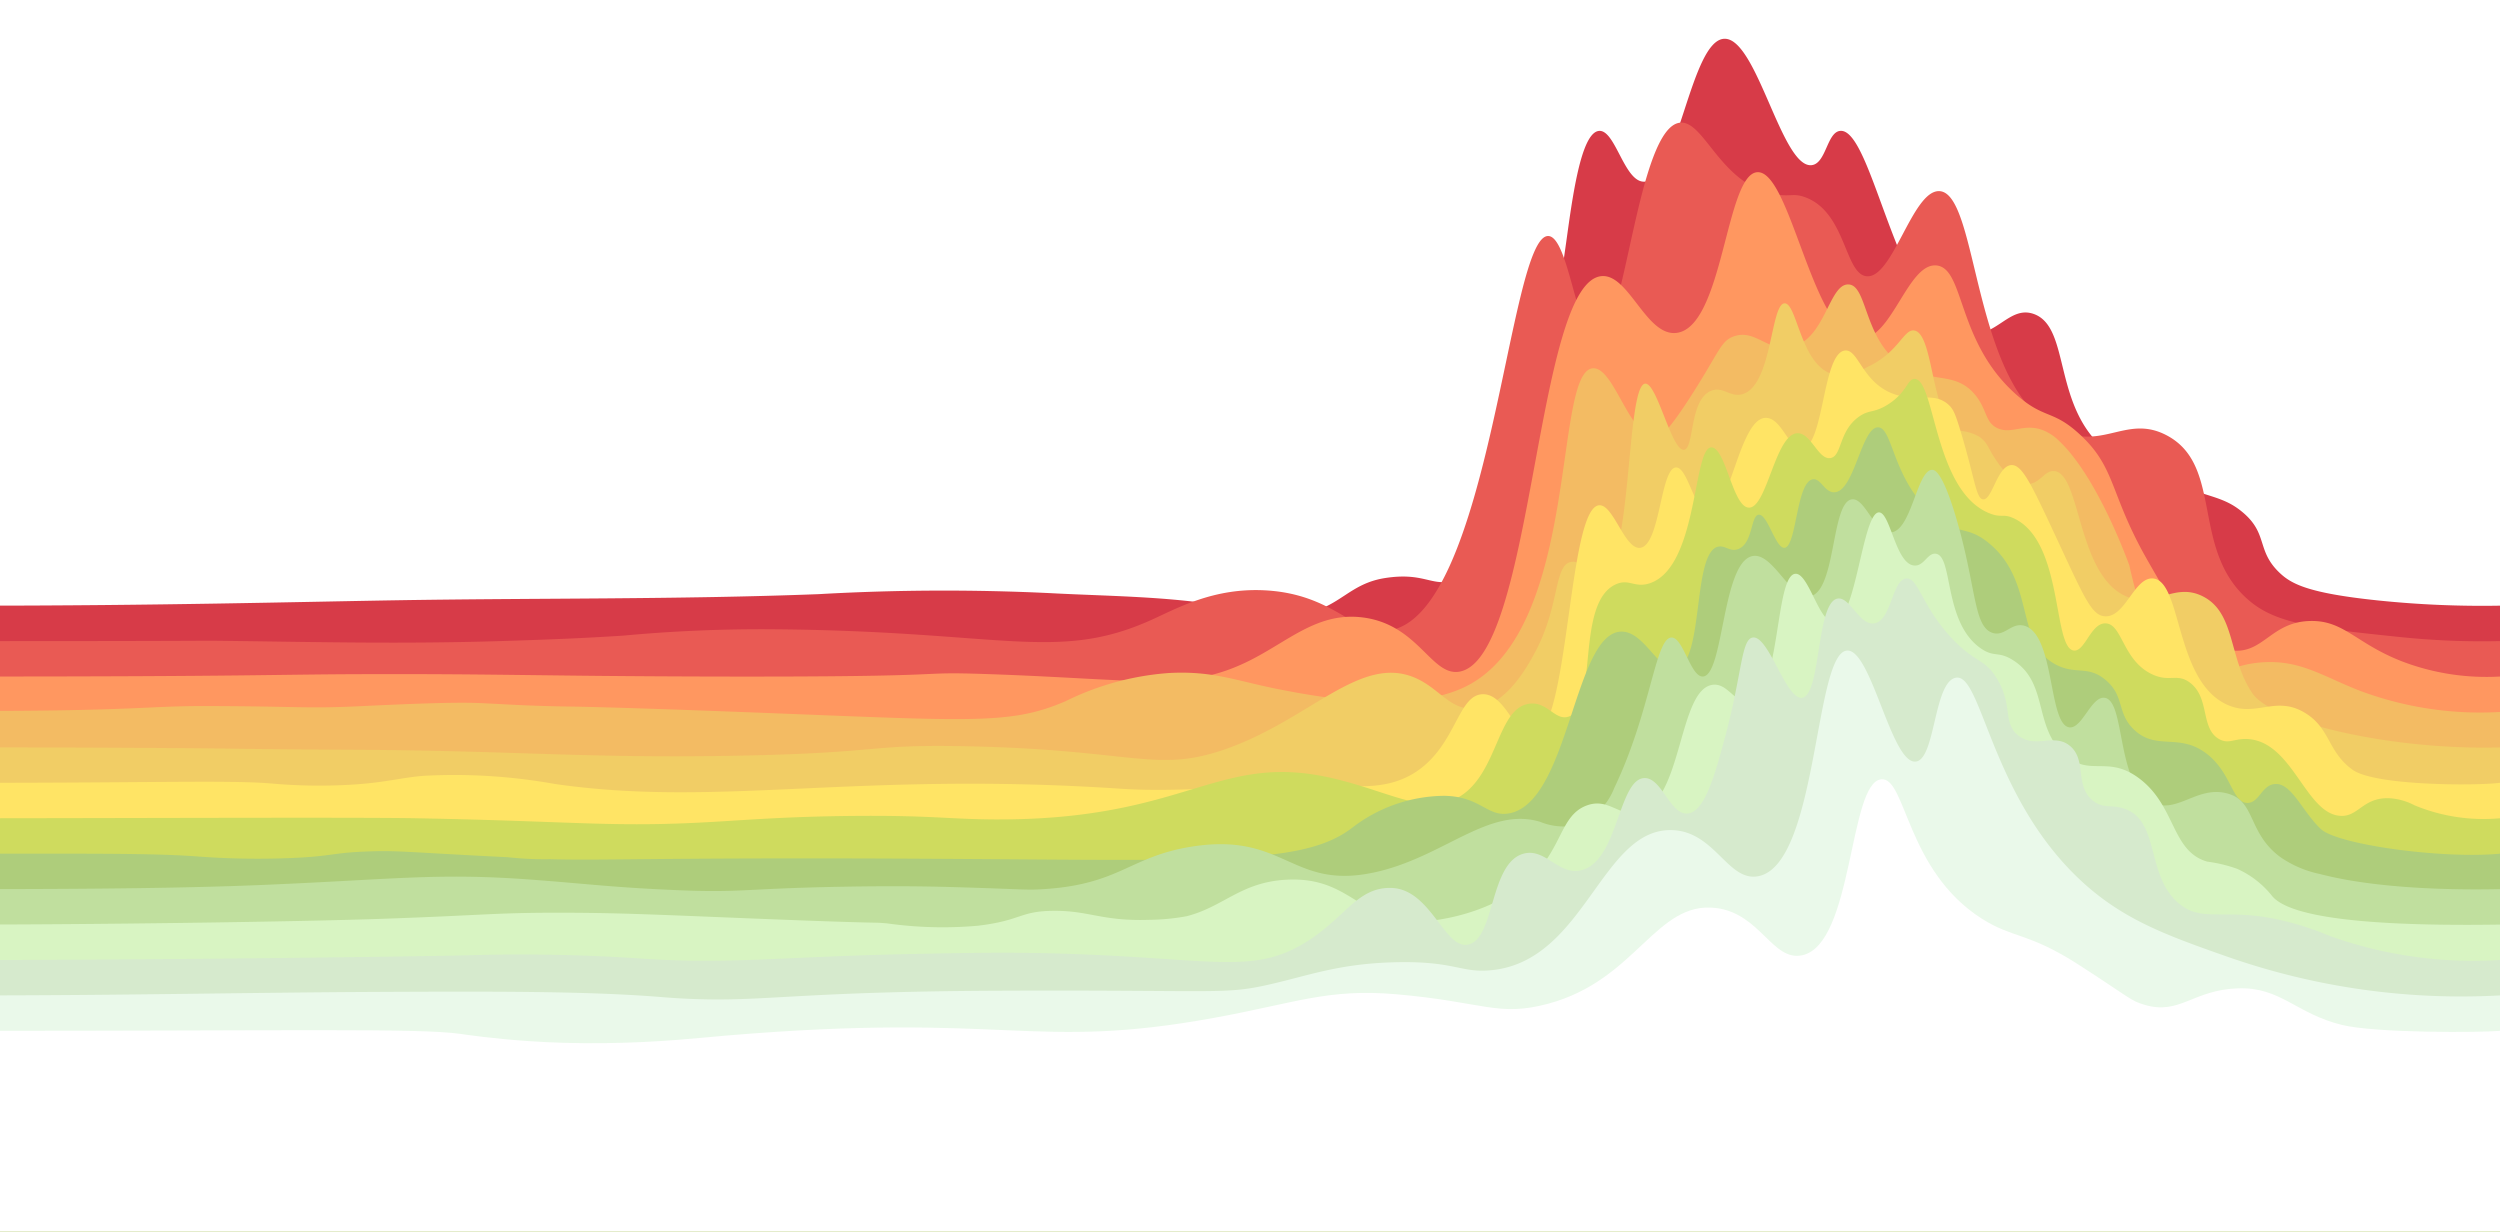 <svg id="layers" xmlns="http://www.w3.org/2000/svg" viewBox="2 0 203 100">
  <defs>
    <filter id="shadow" name="shadow">
      <feDropShadow dx="1" dy="1" stdDeviation="1"/>
    </filter>
  </defs>
  <g id="s12" filter="url(#shadow)">
    <path d="M205,100.008H0V49.18c14.781,0,26.231-.308,34.271-.439,11.394-.186,22.796-.059,34.183-.495A179.613,179.613,0,0,1,87.28,48.163c5.325.285,10.73.245,15.936,1.404a10.556,10.556,0,0,0,4.736.259c2.895-.58,3.638-2.443,6.523-2.89,3.073-.476,3.723.644,5.367.248,5.638-1.361,7.835-16.913,9.33-27.495.473-3.348,1.167-8.951,2.676-9.06,1.321-.096,2.038,4.131,3.644,4.124,2.753-.012,3.777-11.506,6.521-11.604,2.653-.095,4.658,10.544,7.097,10.261,1.174-.136,1.235-2.663,2.302-2.781,2.714-.302,4.716,15.805,10.357,16.495,2.348.287,3.392-2.332,5.37-1.63,3.06,1.085,1.44,7.661,6.042,11.22a19.337,19.337,0,0,0,4.028,2.014c3.986,1.714,5.226,1.464,6.905,2.877,2.069,1.742,1.093,3.089,2.973,4.891.965.925,2.339,1.668,7.975,2.257A81.975,81.975,0,0,0,205,49.18Z" fill="#d73b48"/>
  </g>
  <g id="s11" filter="url(#shadow)">
    <path d="M205,100.008H0v-47.95c22.958,0,16.569-.068,21.667-.002,6.105.079,13.174.239,20.897.002,4.723-.145,7.081-.257,10.031-.444a121.284,121.284,0,0,1,12.314-.515c18.528.148,22.926,2.691,30.592-.767,2.095-.945,5.049-2.615,9.207-2.397,5.681.298,7.22,3.677,10.069,3.261,8.286-1.21,9.707-32.146,12.947-32.031,1.675.06,2.341,8.366,3.932,8.343,2.293-.032,3.278-17.331,6.809-17.55,1.979-.123,3.306,5.212,7.864,5.85,1.109.155,1.322-.12,2.206.192,3.345,1.18,3.235,6.161,4.987,6.425,2.154.325,3.745-6.985,5.946-6.905,3.301.121,2.582,16.671,10.07,19.564,3.391,1.31,5.294-1.407,8.439.288,4.669,2.515,1.799,9.468,6.809,13.522,2.23,1.804,5.517,2.147,12.093,2.833A64.501,64.501,0,0,0,205,52.057Z" fill="#e95a54"/>
  </g>
  <g id="s10" filter="url(#shadow)">
    <path d="M205,100.008H0V54.934c22.133,0,24.205-.171,31.439-.192,11.304-.033,14.474.156,28.003.192,21.949.058,15.931-.433,22.92-.192,12.596.434,16.161,1.477,21.386-1.247,3.07-1.601,5.382-3.808,8.919-3.357,4.472.571,5.539,4.707,7.768,4.411,6.104-.808,6.206-31.62,11.604-32.127,2.237-.21,3.646,4.97,6.138,4.603,3.768-.554,3.952-12.899,6.521-13.043,2.709-.152,4.515,13.435,8.343,13.522,2.588.059,3.883-6.233,6.234-5.946,2.281.279,1.6,6.271,6.521,10.549,2.245,1.952,2.889,1.141,5.083,3.165,2.965,2.735,2.393,4.775,5.466,10.165,2.151,3.774,4.036,7.08,6.905,7.384,2.543.27,3.157-2.32,6.33-2.397,2.752-.067,3.687,1.806,7.463,3.28A19.241,19.241,0,0,0,205,54.934Z" fill="#ff9760"/>
  </g>
  <g id="s9" filter="url(#shadow)">
    <path d="M205,100.008,0,99.925V57.729c12.72,0,14.121-.402,18.492-.397,7.596.008,8.301.228,12.835.008,8.176-.397,9.178-.27,10.661-.2.891.042,1.879.11,3.708.171,1.754.059,3.054.067,3.36.074,2.357.052,6.437.167,15.565.523,16.467.642,19.496.918,23.879-.959a22.571,22.571,0,0,1,8.439-2.302c3.644-.192,5.571.682,9.015,1.343,2.463.472,10.461,2.101,15.152-.288,9.259-4.715,6.967-25.678,10.261-25.797,1.747-.063,2.982,5.811,5.179,5.562.255-.029.771-.168,2.973-3.644,2.11-3.331,2.231-4.143,3.261-4.507,1.777-.63,2.78,1.307,4.699.863,2.74-.633,3.022-5.116,4.603-5.083,1.614.034,1.205,4.702,4.603,6.713,2.203,1.304,4.078.35,5.658,2.206,1.044,1.225.814,2.33,1.918,2.781,1.153.471,2.089-.455,3.636.14a3.929,3.929,0,0,1,1.351.915c3.154,3.002,5.658,10.07,5.658,10.07,1.501,6.815,3.55,8.708,5.237,9.073,1.713.37,2.565-.965,5.423-1.203,3.188-.266,5.058,1.145,8.092,2.312A27.837,27.837,0,0,0,205,57.811Z" fill="#f3bb63"/>
  </g>
  <g id="s8" filter="url(#shadow)">
    <path d="M205,100.008H0V60.688c8.841,0,17.862.06,20.314.096,5.282.076,9.18.091,10.261.096,13.26.063,19.123.722,31.456.479,11.858-.233,10.187-.915,18.221-.767,13.976.257,15.579,2.258,21.386.192,6.762-2.406,10.832-7.639,15.248-5.754,2.039.87,2.87,2.695,4.891,2.494,2.568-.256,4.305-3.507,4.891-4.603,1.991-3.726,1.505-6.992,2.877-7.288.976-.21,1.534,1.374,2.397,1.247,2.615-.385,2.061-15.588,3.644-15.728.969-.086,2.154,5.521,3.165,5.37.839-.125.408-4.092,2.206-4.795.949-.371,1.518.541,2.493.288,2.453-.637,2.306-7.323,3.452-7.384,1.021-.055,1.317,5.064,3.932,5.754a4.221,4.221,0,0,0,2.781-.575c2.57-1.176,2.963-3.135,3.836-2.973,1.653.307,1.302,7.538,3.74,8.152a3.542,3.542,0,0,1,1.534.479c.641.438.713.923,1.247,1.726.355.533,1.314,2.017,2.493,2.11,1.157.091,1.481-1.087,2.302-1.055,2.206.087,1.853,8.395,5.85,10.165,2.336,1.035,3.895-1.164,6.234,0,2.693,1.34,2.083,4.981,4.028,7.864,1.625,2.409,11.4,4.656,20.12,4.411Z" fill="#f1cd65"/>
  </g>
  <g id="s7" filter="url(#shadow)">
    <path d="M205,100.008H0V63.565c14.124,0,20.691-.223,23.979.05a43.805,43.805,0,0,0,6.708.091c2.686-.17,4.113-.609,5.835-.716a46.127,46.127,0,0,1,10.549.671c13.363,1.923,24.434-1.05,45.937.384,5.583.372,11.191-.496,16.783-.288,2.452.091,5.003.418,7.288-1.151,3.162-2.171,3.303-6.125,5.274-6.234,1.923-.106,2.771,3.601,4.124,3.452,2.967-.325,2.815-18.58,5.37-18.797,1.169-.099,2.081,3.646,3.356,3.453,1.611-.245,1.617-6.438,2.877-6.521.977-.065,1.507,3.625,2.685,3.644,1.696.027,2.481-7.635,4.603-7.672,1.33-.024,1.899,2.629,2.973,2.493,1.781-.225,1.631-7.706,3.453-7.96,1.121-.156,1.409,2.643,4.028,3.548,1.847.638,3.224-.229,4.411.863.359.33.523.676.959,2.11,1.155,3.8,1.25,5.48,1.822,5.562.751.107,1.156-2.712,2.302-2.781.864-.052,1.591,1.462,3.548,5.658,2.366,5.074,2.953,6.523,4.028,6.617,1.678.147,2.405-3.195,3.932-3.069,2.373.195,1.754,8.357,6.042,10.261,2.359,1.048,3.924-.81,6.33.671,2.04,1.257,1.801,3.139,3.836,4.603,1.842,1.325,10.265,1.3,11.968,1.055Z" fill="#ffe465"/>
  </g>
  <g id="s6" filter="url(#shadow)">
    <path d="M205,100.008H0V66.442c10.078,0,30.894-.09,35.755,0,13.333.247,15.989.774,24.263.288,2.739-.161,6.244-.442,11.604-.48,6.014-.043,7.46.269,11.124.288,15.936.081,18.089-5.666,27.811-3.261,4.579,1.133,7.473,3.027,10.07,1.343,3.031-1.966,2.964-7.152,5.562-7.48,1.47-.185,2.076,1.399,3.165,1.055,2.458-.778.556-9.228,3.836-10.741,1.092-.504,1.539.323,2.781-.096,3.929-1.325,3.484-11.026,4.987-11.029,1.184-.002,1.738,4.903,3.069,4.891,1.468-.013,2.127-5.999,3.932-6.042,1.105-.026,1.692,2.198,2.685,2.014.935-.173.65-2.184,2.302-3.357.838-.595,1.185-.271,2.302-.959,1.604-.987,1.617-2.102,2.206-2.11,1.692-.023,1.562,9.17,6.138,10.933.975.375,1.04-.019,1.918.384,4.074,1.867,3.15,10.567,4.891,10.741.91.091,1.378-2.264,2.589-2.206,1.343.064,1.365,2.987,3.74,4.124,1.437.688,2.025-.096,3.069.671,1.671,1.228.848,3.736,2.397,4.603.8.448,1.248-.094,2.398,0,3.661.298,4.654,6.242,7.576,6.234,1.332-.004,1.749-1.463,3.74-1.438a4.983,4.983,0,0,1,2.15.578A14.631,14.631,0,0,0,205,66.442Z" fill="#cfdb5e"/>
  </g>
  <g id="s5" filter="url(#shadow)">
    <path d="M205,100.008H0V69.319c9.417,0,14.327-.037,17.812.209a65.825,65.825,0,0,0,7.659.151c3.627-.142,3.342-.436,6.513-.545,2.431-.084,3.112.071,11.251.472a27.137,27.137,0,0,0,3.448.162c3.564.1,6.813-.051,18.897-.066,32.725-.041,41.669,1.027,46.224-2.493a12.389,12.389,0,0,1,7.48-2.589c2.92.055,3.476,1.698,5.179,1.439,4.942-.752,5.31-14.519,9.111-14.769,1.96-.129,3.154,3.429,4.603,2.973,2.201-.692,1.233-9.461,3.356-9.878.572-.112.964.461,1.63.192,1.178-.476.992-2.691,1.63-2.781.731-.103,1.377,2.747,2.11,2.685.989-.083.95-5.361,2.302-5.562.645-.096.952,1.062,1.726,1.055,1.64-.015,2.196-5.231,3.548-5.274,1.24-.04,1.17,4.33,4.603,7.193,1.964,1.637,2.597.716,4.411,2.206,3.828,3.143,2.08,8.124,5.466,9.878,1.6.829,2.588.026,4.028,1.247,1.563,1.325.869,2.668,2.301,4.028,1.81,1.718,3.624.246,5.85,1.918,2.074,1.558,2.099,4.037,3.357,4.028.954-.007,1.157-1.434,2.206-1.534,1.365-.131,2.199,2.169,3.74,3.644C191.784,68.59,200.312,69.76,205,69.319Z" fill="#aecd7b"/>
  </g>
  <g id="s4" filter="url(#shadow)">
    <path d="M205,100.008H0V72.196c10.075,0,17.449-.098,22.988-.325,10.975-.45,14.411-1.021,22.165-.443,4.671.348,6.739.648,12.084.863,4.986.201,5.338-.146,13.138-.288,3.86-.07,6.675-.037,8.834.024,6.128.172,6.022.277,7.711.159,6.056-.422,6.84-2.642,11.838-3.439,7.572-1.207,8.09,3.52,14.772,2.106,5.68-1.202,9.295-5.389,13.522-4.124a4.969,4.969,0,0,0,3.261.192,5.404,5.404,0,0,0,2.781-2.973c2.934-6.113,3.306-12.07,4.603-12.18.978-.083,1.571,3.232,2.589,3.165,1.688-.112,1.544-9.321,4.028-9.782,1.677-.311,3.097,3.638,4.699,3.261,2.084-.491,1.674-7.638,3.357-7.864,1.092-.147,1.842,2.788,3.165,2.685,1.697-.131,2.108-5.061,3.356-5.083.196-.003.855.119,2.014,4.124,1.582,5.465,1.349,8.599,2.877,9.111,1,.335,1.53-.864,2.589-.575,2.495.679,1.938,7.983,3.644,8.248,1.052.163,1.788-2.534,2.877-2.397,1.733.217.894,7.154,3.932,8.535,2.049.931,3.758-1.619,6.33-.671,1.966.725,1.458,3.205,4.028,5.083a8.735,8.735,0,0,0,3.173,1.356c5.137,1.352,12.243,1.285,14.645,1.233Z" fill="#c0df9e"/>
  </g>
  <g id="s3" filter="url(#shadow)">
    <path d="M205,100.008H0V75.073c8.838,0,25.813-.206,33.453-.48,7.647-.273,8.776-.47,13.426-.48,5.105-.01,8.189.148,16.495.48,10.969.438,9.235.267,10.645.384a32.35,32.35,0,0,0,7.384.192c3.535-.419,3.378-1.179,6.09-1.21,2.954-.035,3.948.857,7.816.731a17.557,17.557,0,0,0,3.053-.294c3.031-.778,4.41-2.794,8.168-2.967,5.417-.249,5.926,3.784,11.412,3.357.581-.045,6.457-.595,9.494-4.795,1.464-2.025,1.64-3.965,3.452-4.603,1.765-.621,2.631.998,4.22.576,3.531-.938,3.162-9.966,5.946-10.357,1.253-.176,1.84,1.582,2.973,1.343,2.578-.544,2.08-10.177,3.74-10.357,1.097-.119,1.936,4.02,3.165,3.932,1.775-.127,2.304-8.929,3.644-8.919.934.007,1.344,4.219,2.877,4.316.786.05,1.061-1.036,1.726-.959,1.441.166.601,5.528,3.644,7.672,1.118.787,1.415.197,2.641.975,2.895,1.838,1.626,5.372,4.168,7.656,2.071,1.862,3.474.018,6.042,1.918,3.024,2.238,2.625,5.942,5.554,6.78a11.593,11.593,0,0,1,2.439.589,7.593,7.593,0,0,1,2.844,2.221c1.075,1.267,5.157,2.502,18.489,2.302Z" fill="#d8f4c2"/>
  </g>
  <g id="s2" filter="url(#shadow)">
    <path d="M205,100.008H0V77.95c14.537,0,36.497-.284,40.07-.384,1.071-.03,4.216-.123,8.439,0,2.899.084,4.963.231,5.85.288,7.011.45,11.08-.169,21.482-.384,5.149-.106,8.568-.177,13.426,0,11.333.413,14.504,1.591,18.605-.863,3.32-1.987,4.283-4.58,7.096-4.507,3.218.083,4.313,4.984,6.234,4.603,2.198-.435,1.733-6.622,4.507-7.384,1.786-.491,2.843,1.802,4.699,1.343,2.979-.737,2.999-7.338,5.083-7.48,1.441-.099,2.118,3.01,3.548,2.877,1.383-.128,2.224-3.171,3.069-6.33,1.343-5.025,1.282-7.806,2.206-7.96,1.303-.217,2.716,5.107,4.028,4.891,1.533-.252,1.13-7.778,2.877-8.056.998-.159,1.765,2.196,2.973,2.014,1.398-.211,1.433-3.523,2.589-3.644.986-.103,1.265,2.275,3.74,4.891,1.881,1.989,2.65,1.598,3.644,3.261,1.297,2.169.451,3.606,1.726,4.603,1.403,1.097,2.932-.248,4.22.863,1.344,1.16.343,3.202,1.822,4.411.855.699,1.488.292,2.589.671,2.915,1.003,1.686,5.559,4.507,7.768,2.197,1.72,4.147-.199,10.453,1.918.847.284,1.237.461,1.83.688A34.508,34.508,0,0,0,205,77.95Z" fill="#d6eacd"/>
  </g>
  <g id="s1" filter="url(#shadow)">
    <path d="M205,100.008H0v-19.18c11.647,0,22.194-.23,31.967-.281,10.199-.053,17.476-.06,23.256.377.606.046,2.314.21,4.629.231,4.921.044,8.43-.649,23.47-.71,18.048-.073,18.061.353,21.972-.556,3.026-.704,5.423-1.603,9.675-1.745,5.388-.18,5.636.983,8.458.597,7.291-.999,8.667-11.419,14.271-11.338,3.568.052,4.593,4.247,7.097,3.74,4.837-.978,4.521-18.177,7.193-18.317,1.973-.103,3.585,9.199,5.562,9.015,1.618-.151,1.456-6.471,3.261-6.809,2.1-.394,2.768,9.361,9.878,16.207,3.542,3.411,7.209,4.7,12.321,6.498A57.435,57.435,0,0,0,205,80.827Z" fill="#eaf9ea"/>
  </g>
  <g id="s0" filter="url(#shadow)">
    <path d="M205,100.008H0V83.704c25.683,0,36.093-.223,39.358.245.401.057,2.647.398,5.723.6,1.672.11,3.616.181,6.006.155,4.467-.05,7.738-.435,9.89-.616,22.876-1.927,24.816,1.259,39.607-1.438,6.634-1.21,9.239-2.397,14.769-1.918,7.216.626,8.265,1.87,12.371.767,7.18-1.929,8.728-8.368,13.618-7.768,3.604.443,4.583,4.358,7.001,3.836,4.165-.898,3.77-14.072,6.425-14.289,2.01-.165,2.007,7.404,8.152,11.316,2.543,1.619,3.768,1.103,7.864,3.74,4.29,2.763,4.174,2.907,5.37,3.261,2.856.843,3.909-1.22,7.576-1.343,3.472-.116,4.714,2.064,8.439,2.973,2.769.676,11.281.621,12.831.48Z" fill="#fff"/>
  </g>
</svg>
